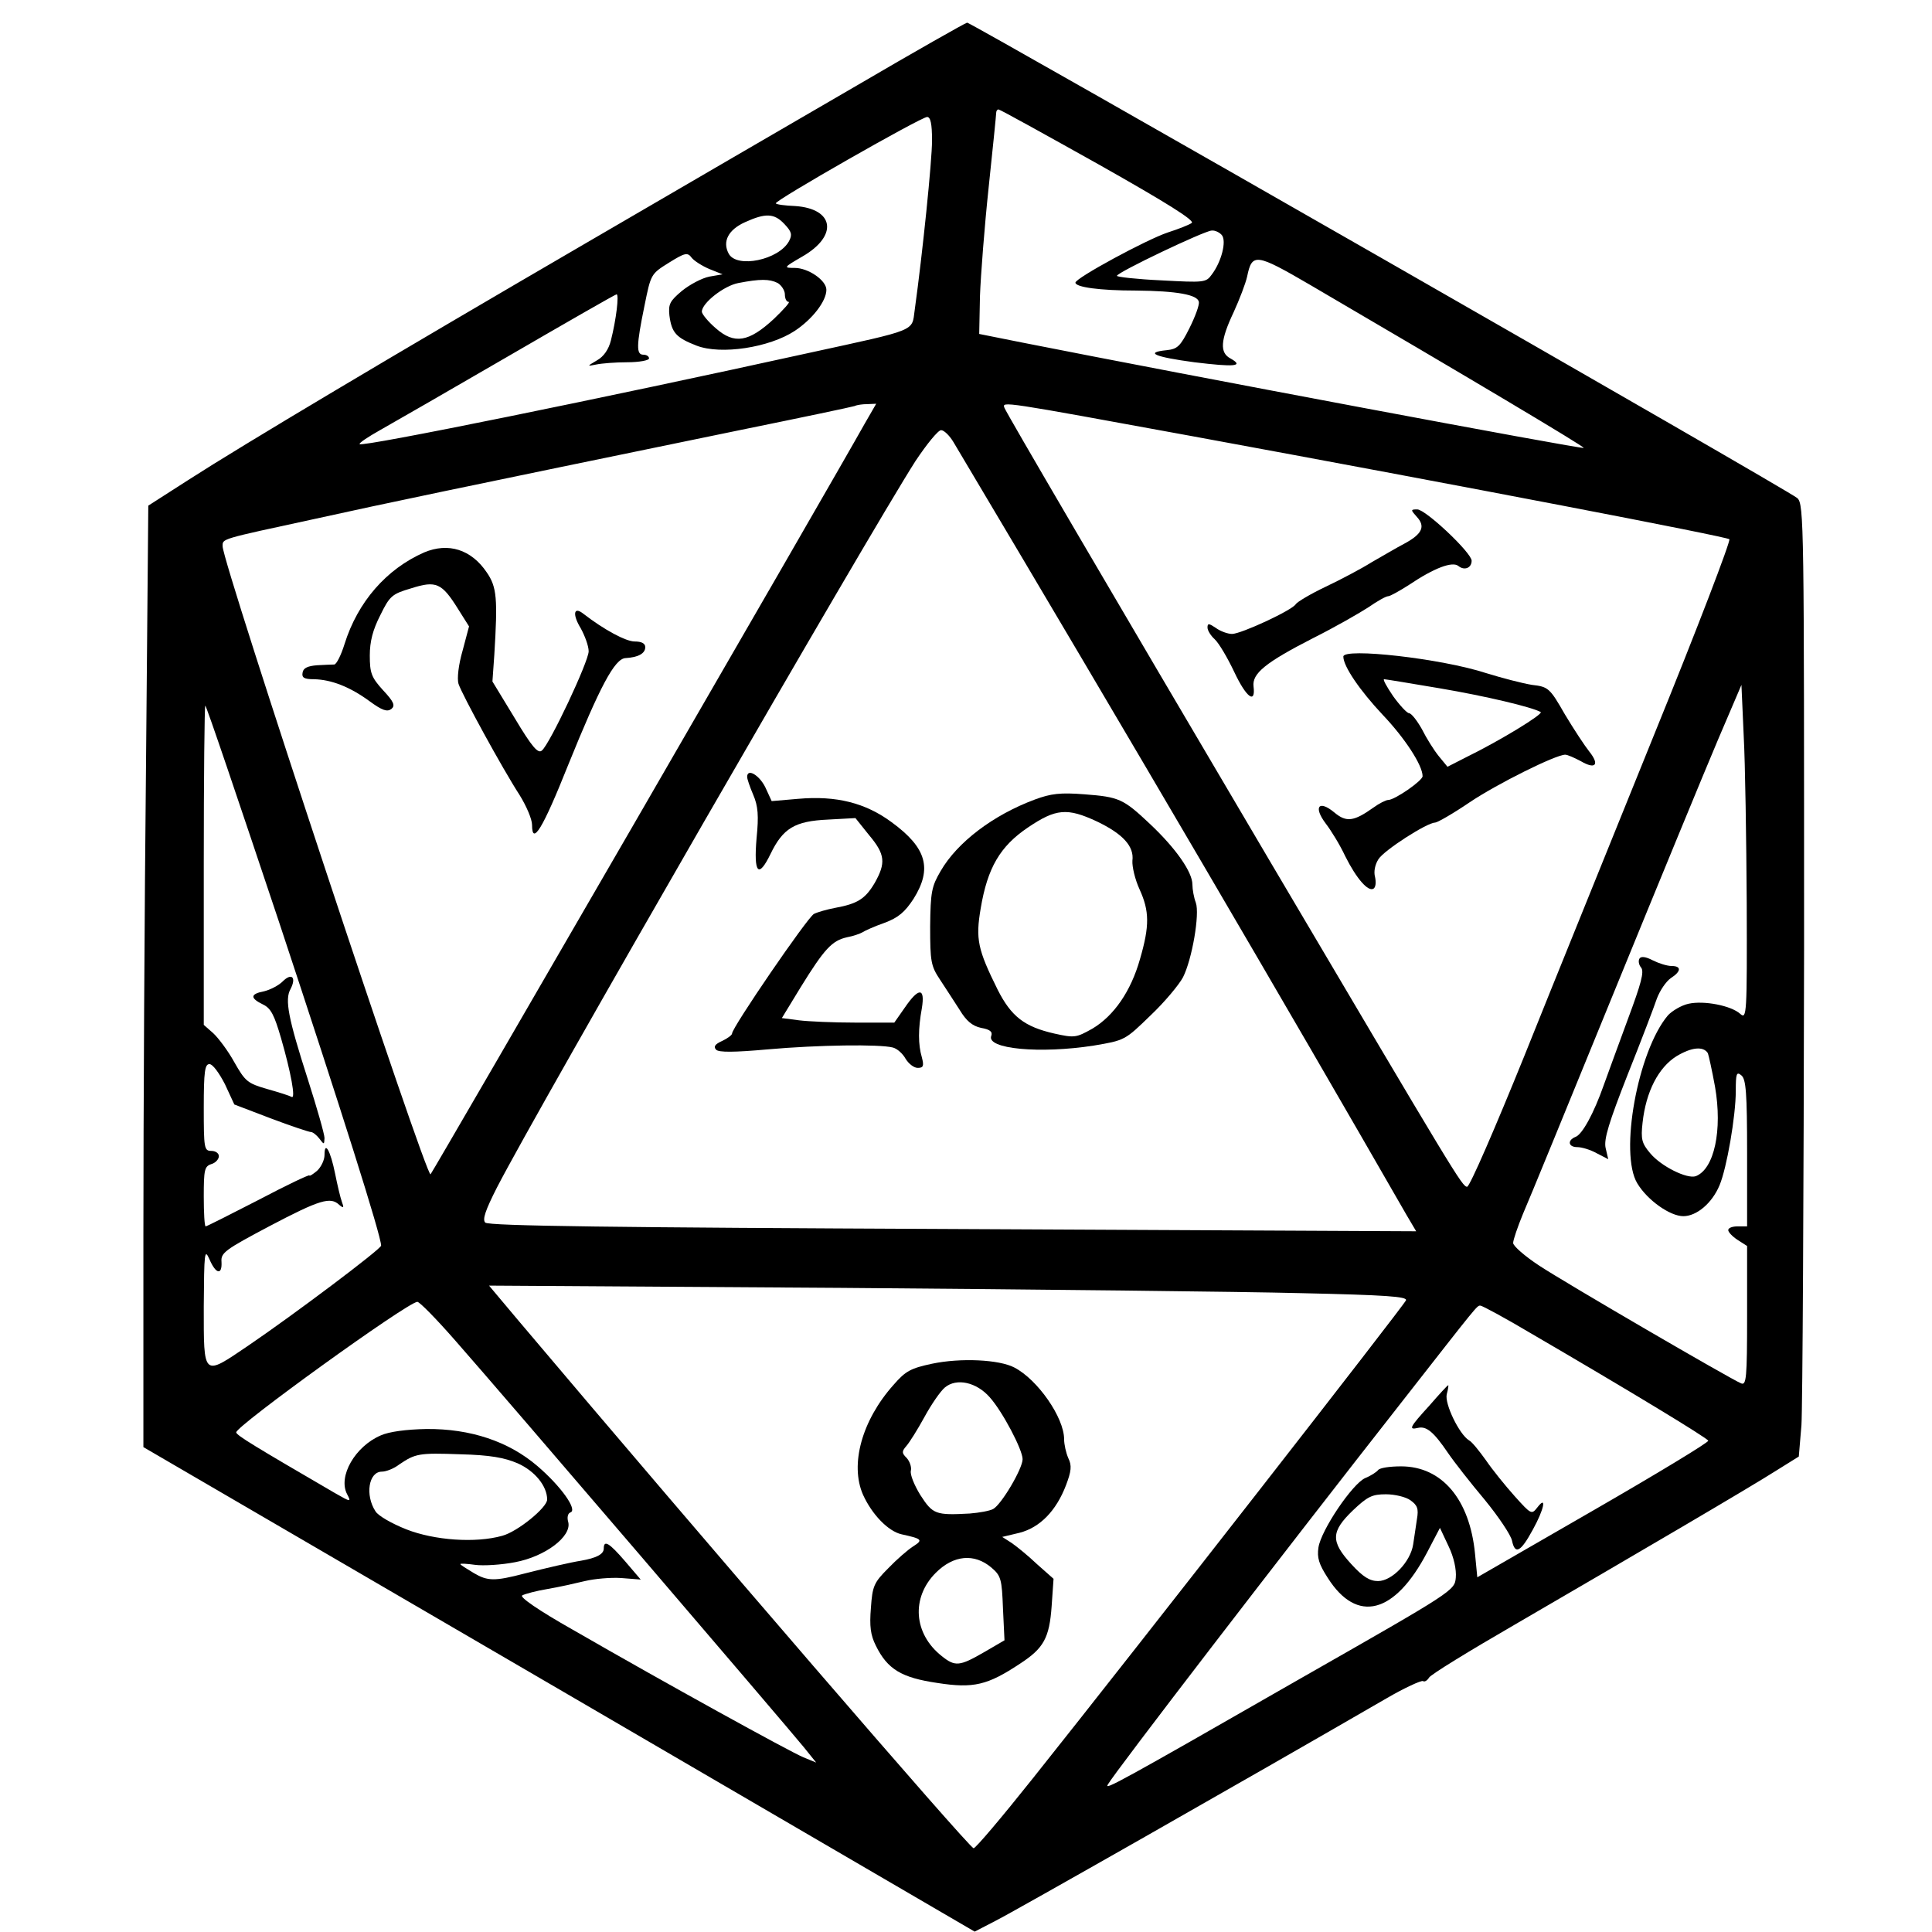 <?xml version="1.0" standalone="no"?>
<!DOCTYPE svg PUBLIC "-//W3C//DTD SVG 20010904//EN"
 "http://www.w3.org/TR/2001/REC-SVG-20010904/DTD/svg10.dtd">
<svg version="1.0" xmlns="http://www.w3.org/2000/svg"
 width="512pt" height="512pt" viewBox="0 0 512 512"
 preserveAspectRatio="xMidYMid meet">

<g transform="translate(0,512) scale(0.1,-0.1)"
fill="#000000" stroke="none">
<path d="M2270 4893 c-157 -91 -478 -278 -715 -416 -512 -298 -910 -535 -1056
-629 l-106 -68 -6 -682 c-4 -376 -7 -937 -7 -1248 l0 -565 1102 -642 1101
-642 56 29 c46 23 662 373 1035 589 48 28 92 48 97 46 4 -3 11 1 16 9 4 8 107
71 228 141 325 189 622 363 691 407 l61 38 7 83 c3 45 6 613 7 1261 0 1128 0
1180 -18 1196 -20 19 -2189 1260 -2200 1260 -5 -1 -136 -75 -293 -167z m642
-209 c179 -101 256 -149 246 -155 -7 -5 -35 -16 -63 -25 -57 -19 -245 -121
-245 -133 0 -12 64 -21 160 -21 109 -1 164 -11 167 -30 2 -8 -10 -40 -25 -70
-24 -48 -32 -55 -60 -58 -60 -6 -32 -18 73 -32 107 -13 133 -11 96 10 -29 15
-27 48 8 122 16 35 32 77 36 95 13 63 23 62 167 -22 412 -241 728 -429 725
-432 -4 -4 -1058 194 -1487 279 l-115 23 2 100 c2 55 12 185 23 288 11 104 20
193 20 198 0 5 3 9 6 9 4 0 123 -66 266 -146z m-442 64 c0 -54 -25 -299 -46
-450 -8 -57 10 -50 -279 -113 -550 -121 -1184 -250 -1192 -242 -2 3 22 19 54
37 32 18 185 106 340 196 155 90 284 164 287 164 7 0 -1 -67 -15 -122 -6 -24
-19 -43 -37 -53 -27 -16 -27 -16 -2 -11 14 3 51 6 83 6 31 0 57 5 57 10 0 6
-7 10 -15 10 -19 0 -19 23 3 130 17 84 17 84 65 114 42 26 49 28 60 13 6 -8
28 -22 47 -30 l35 -14 -35 -6 c-20 -4 -52 -21 -73 -38 -32 -27 -36 -35 -33
-65 6 -46 18 -59 72 -80 65 -25 193 -5 260 39 47 31 84 79 84 109 0 25 -48 58
-84 58 -30 0 -30 1 20 30 96 55 85 127 -19 134 -26 1 -49 4 -51 7 -6 6 385
229 401 229 9 0 13 -18 13 -62z m-391 -222 c19 -20 21 -28 12 -45 -27 -50
-139 -73 -160 -33 -17 32 -1 63 43 83 55 25 78 24 105 -5z m1159 -29 c13 -16
-1 -71 -27 -105 -15 -21 -21 -21 -133 -15 -65 3 -118 9 -118 12 0 9 231 119
251 120 9 1 21 -5 27 -12z m-1177 -127 c10 -6 19 -20 19 -30 0 -11 4 -20 10
-20 5 0 -13 -20 -39 -45 -67 -62 -105 -68 -154 -25 -21 18 -37 38 -37 44 0 23
59 69 97 76 57 11 82 11 104 0z m231 -372 c-94 -168 -1145 -1984 -1151 -1990
-11 -12 -551 1619 -551 1664 0 21 -9 18 245 73 195 43 353 76 1125 235 162 33
300 62 305 64 6 3 21 5 33 5 l24 1 -30 -52z m868 -34 c718 -132 1415 -266
1423 -273 4 -4 -85 -237 -199 -517 -113 -280 -269 -664 -345 -854 -77 -190
-144 -345 -151 -345 -13 0 -30 29 -518 855 -450 763 -701 1192 -708 1209 -7
18 -10 18 498 -75z m-633 -16 c475 -798 883 -1495 1200 -2047 l26 -44 -1228 6
c-893 4 -1230 8 -1239 17 -8 8 0 32 31 93 109 212 983 1728 1109 1925 30 45
60 82 68 82 8 0 23 -15 33 -32z m2102 -1222 c1 -295 0 -308 -17 -293 -24 22
-96 36 -137 27 -19 -4 -44 -19 -55 -31 -80 -95 -129 -366 -81 -445 27 -45 87
-87 122 -87 35 0 76 34 96 82 19 45 43 183 43 250 0 46 2 52 15 41 12 -10 15
-46 15 -206 l0 -194 -25 0 c-14 0 -25 -4 -25 -10 0 -5 11 -17 25 -26 l25 -16
0 -185 c0 -166 -2 -185 -16 -179 -27 11 -462 264 -535 312 -38 25 -69 52 -69
60 0 8 12 43 26 77 15 34 123 298 241 587 118 289 242 590 276 670 l62 145 6
-135 c4 -74 7 -274 8 -444z m-3890 -48 c166 -501 271 -833 271 -859 0 -9 -230
-182 -352 -265 -121 -82 -118 -85 -118 104 1 144 2 154 15 125 17 -40 34 -43
32 -7 -2 24 9 32 128 95 133 70 161 78 184 56 12 -10 13 -8 7 8 -4 11 -12 45
-18 75 -12 60 -28 89 -28 49 0 -13 -9 -32 -20 -42 -11 -9 -20 -15 -20 -12 0 3
-61 -26 -135 -65 -74 -38 -137 -70 -140 -70 -3 0 -5 36 -5 79 0 71 2 80 20 86
11 3 20 13 20 21 0 8 -9 14 -20 14 -19 0 -20 7 -20 115 0 96 3 115 15 115 9 0
26 -24 41 -53 l25 -54 97 -37 c53 -20 101 -36 106 -36 5 0 15 -8 22 -17 13
-17 13 -17 14 1 0 10 -20 80 -44 155 -52 162 -62 212 -46 240 16 31 3 44 -21
20 -11 -11 -33 -22 -49 -26 -37 -7 -38 -18 -3 -35 21 -10 30 -28 48 -90 26
-90 39 -161 28 -155 -5 3 -33 12 -65 21 -52 15 -58 20 -87 71 -17 31 -43 65
-56 77 l-25 22 0 423 c0 233 2 423 4 423 3 0 90 -258 195 -572z m3787 -349 c2
-5 11 -45 19 -89 20 -115 -2 -218 -51 -237 -23 -8 -92 26 -121 61 -22 26 -25
37 -20 81 9 82 42 146 90 176 40 24 71 27 83 8z m-1078 -636 c225 -5 282 -9
278 -19 -5 -13 -706 -912 -989 -1267 -82 -103 -153 -187 -157 -185 -16 6 -716
818 -1205 1397 l-79 94 934 -6 c514 -4 1062 -10 1218 -14z m-2242 -125 c133
-151 886 -1031 924 -1078 l33 -41 -34 14 c-36 15 -363 195 -611 338 -92 52
-142 87 -134 91 7 4 37 12 67 17 30 5 74 15 99 21 25 6 68 10 97 8 l51 -4 -41
48 c-43 50 -57 58 -57 34 0 -15 -20 -25 -60 -32 -26 -4 -91 -19 -150 -34 -80
-21 -98 -20 -134 1 -20 12 -36 22 -36 24 0 2 18 1 39 -2 22 -3 70 0 106 7 80
15 150 68 141 106 -4 13 -1 24 6 26 19 7 -26 70 -88 123 -76 65 -177 99 -294
98 -53 -1 -99 -7 -121 -17 -68 -29 -114 -109 -89 -156 11 -21 10 -21 -32 3
-213 124 -261 153 -262 161 -2 16 454 345 480 346 6 0 51 -46 100 -102z m2852
18 c254 -148 467 -277 469 -284 2 -4 -135 -87 -305 -185 l-307 -177 -6 62
c-14 145 -88 232 -196 232 -30 0 -57 -4 -61 -10 -4 -5 -19 -15 -34 -21 -34
-15 -117 -138 -124 -184 -4 -27 1 -44 25 -81 77 -121 177 -96 263 68 l34 65
23 -49 c14 -29 21 -62 19 -83 -3 -34 -6 -36 -406 -264 -497 -285 -526 -300
-516 -284 18 32 459 606 783 1019 198 253 195 250 204 250 5 0 66 -33 135 -74z
m-2686 -344 c45 -20 78 -60 78 -96 0 -21 -78 -85 -119 -96 -71 -20 -180 -12
-254 17 -38 15 -75 36 -82 48 -28 43 -18 105 17 105 11 0 32 8 46 19 43 29 52
31 162 27 79 -2 117 -9 152 -24z m2366 -98 c18 -13 22 -22 17 -50 -3 -19 -7
-49 -10 -67 -7 -46 -56 -97 -93 -97 -22 0 -40 11 -71 45 -55 60 -54 86 4 142
39 37 51 43 88 43 23 0 53 -7 65 -16z"/>
<path d="M1124 3656 c-100 -44 -176 -131 -211 -243 -9 -29 -21 -53 -27 -54 -6
0 -27 -1 -46 -2 -24 -2 -36 -7 -38 -19 -3 -14 4 -18 30 -18 46 -1 95 -20 147
-58 34 -25 47 -29 58 -21 11 9 7 19 -22 50 -31 34 -35 46 -35 92 0 37 8 68 28
107 25 51 31 56 82 71 66 21 81 14 124 -55 l29 -46 -17 -64 c-11 -38 -15 -74
-11 -88 9 -28 116 -224 162 -295 18 -29 33 -64 33 -79 0 -56 28 -11 95 157 85
210 124 284 153 285 33 2 52 12 52 29 0 10 -10 15 -28 15 -23 0 -80 30 -138
75 -24 18 -27 -4 -5 -40 11 -20 21 -47 21 -61 0 -27 -103 -246 -124 -263 -10
-9 -26 9 -72 86 l-59 97 5 71 c9 148 7 179 -20 218 -41 61 -102 80 -166 53z"/>
<path d="M3755 3750 c23 -25 14 -45 -32 -70 -21 -11 -60 -34 -88 -50 -27 -17
-82 -46 -122 -65 -40 -19 -75 -40 -79 -46 -9 -16 -145 -79 -169 -79 -11 0 -31
7 -43 16 -18 12 -22 13 -22 1 0 -8 9 -22 19 -31 11 -10 34 -49 52 -87 32 -68
57 -86 51 -38 -4 34 31 63 158 128 58 29 124 67 147 82 23 16 46 29 52 29 5 0
30 14 55 30 67 45 115 63 131 50 16 -13 35 -5 35 14 0 21 -122 136 -144 136
-18 0 -18 -1 -1 -20z"/>
<path d="M3560 3380 c0 -26 44 -90 104 -154 59 -62 106 -134 106 -163 0 -12
-74 -63 -91 -63 -6 0 -24 -9 -39 -20 -52 -37 -72 -40 -104 -13 -41 34 -56 15
-23 -29 14 -18 38 -57 52 -87 30 -60 61 -95 75 -86 6 4 7 17 4 31 -4 14 0 33
9 47 15 24 129 97 150 97 6 0 48 24 92 54 73 49 228 126 253 126 6 0 24 -8 41
-17 39 -23 51 -10 23 25 -12 15 -41 59 -65 99 -40 70 -44 73 -87 78 -25 4 -79
18 -121 31 -119 39 -379 68 -379 44z m255 -84 c124 -21 245 -50 268 -63 8 -5
-108 -76 -198 -120 l-49 -25 -23 28 c-13 16 -33 48 -45 72 -13 23 -28 42 -34
42 -5 0 -24 20 -42 45 -17 25 -28 45 -24 45 4 0 70 -11 147 -24z"/>
<path d="M1980 3061 c0 -5 7 -26 16 -47 13 -30 15 -56 9 -115 -8 -94 5 -108
37 -42 33 68 64 87 152 91 l73 4 36 -45 c43 -51 45 -74 15 -127 -25 -42 -45
-55 -105 -66 -21 -4 -46 -11 -56 -16 -17 -9 -217 -301 -217 -317 0 -4 -12 -13
-27 -20 -18 -8 -23 -15 -15 -23 7 -7 47 -7 136 1 135 12 297 14 332 5 12 -3
27 -17 34 -30 8 -13 22 -24 32 -24 15 0 17 5 11 28 -10 34 -10 75 0 130 9 55
-8 56 -45 2 l-28 -40 -104 0 c-57 0 -124 3 -148 6 l-46 6 50 82 c63 102 83
123 122 132 17 3 36 10 41 13 6 4 32 16 58 25 38 14 55 29 78 64 50 80 35 135
-58 203 -69 51 -146 71 -248 62 l-70 -6 -17 37 c-16 32 -48 51 -48 27z"/>
<path d="M2742 3001 c-110 -41 -205 -113 -249 -189 -24 -41 -27 -55 -28 -147
0 -93 2 -105 26 -141 14 -21 37 -57 52 -80 18 -30 34 -43 57 -48 23 -4 31 -10
27 -21 -14 -35 129 -48 271 -26 83 14 83 14 151 80 38 36 76 82 86 101 24 47
45 168 34 198 -5 13 -9 35 -9 48 0 33 -44 96 -112 160 -71 67 -82 72 -174 79
-64 5 -89 2 -132 -14z m165 -58 c69 -33 99 -66 94 -104 -1 -16 7 -50 19 -76
26 -57 27 -96 1 -185 -24 -85 -69 -150 -126 -184 -43 -24 -47 -25 -101 -13
-79 18 -114 45 -150 116 -53 107 -59 134 -45 216 18 107 51 164 125 214 74 50
104 53 183 16z"/>
<path d="M4345 2580 c-4 -6 -2 -17 4 -24 9 -11 0 -43 -35 -137 -25 -68 -54
-147 -64 -175 -26 -74 -57 -131 -75 -137 -22 -9 -19 -27 5 -27 12 0 35 -7 51
-16 l31 -16 -7 30 c-5 23 9 68 58 193 36 90 71 182 78 203 8 21 24 45 37 54
28 18 28 32 2 32 -12 0 -34 7 -50 15 -19 10 -31 11 -35 5z"/>
<path d="M2470 1506 c-56 -12 -70 -19 -102 -56 -84 -94 -116 -211 -81 -291 24
-53 67 -97 102 -105 55 -12 58 -15 31 -32 -14 -9 -44 -35 -66 -58 -38 -38 -42
-47 -46 -105 -4 -49 -1 -72 13 -100 31 -63 68 -85 163 -99 96 -15 133 -6 219
51 63 41 78 68 84 153 l5 72 -44 39 c-23 22 -54 47 -67 56 l-25 16 46 11 c54
14 97 58 123 126 14 37 16 52 6 72 -6 14 -11 36 -11 50 0 57 -70 158 -132 190
-40 21 -142 26 -218 10z m153 -89 c34 -38 87 -139 87 -164 0 -25 -56 -120 -78
-132 -9 -5 -37 -10 -62 -12 -91 -5 -98 -2 -131 49 -16 26 -28 55 -25 65 2 9
-3 24 -11 33 -13 13 -14 17 -1 32 8 9 30 44 48 77 18 33 42 68 54 78 31 26 84
14 119 -26z m4 -451 c26 -22 28 -31 31 -109 l4 -84 -55 -32 c-64 -37 -76 -38
-111 -10 -75 59 -82 155 -16 221 47 47 102 52 147 14z"/>
<path d="M3788 1395 c-53 -58 -56 -65 -30 -59 22 5 41 -10 79 -66 17 -25 61
-81 98 -125 36 -44 69 -93 72 -108 8 -38 23 -30 55 29 30 54 38 93 12 59 -15
-19 -16 -19 -60 30 -25 28 -59 70 -76 95 -18 25 -37 49 -45 53 -26 16 -65 97
-59 122 4 14 5 25 4 24 -2 0 -24 -24 -50 -54z"/>
</g>
</svg>
